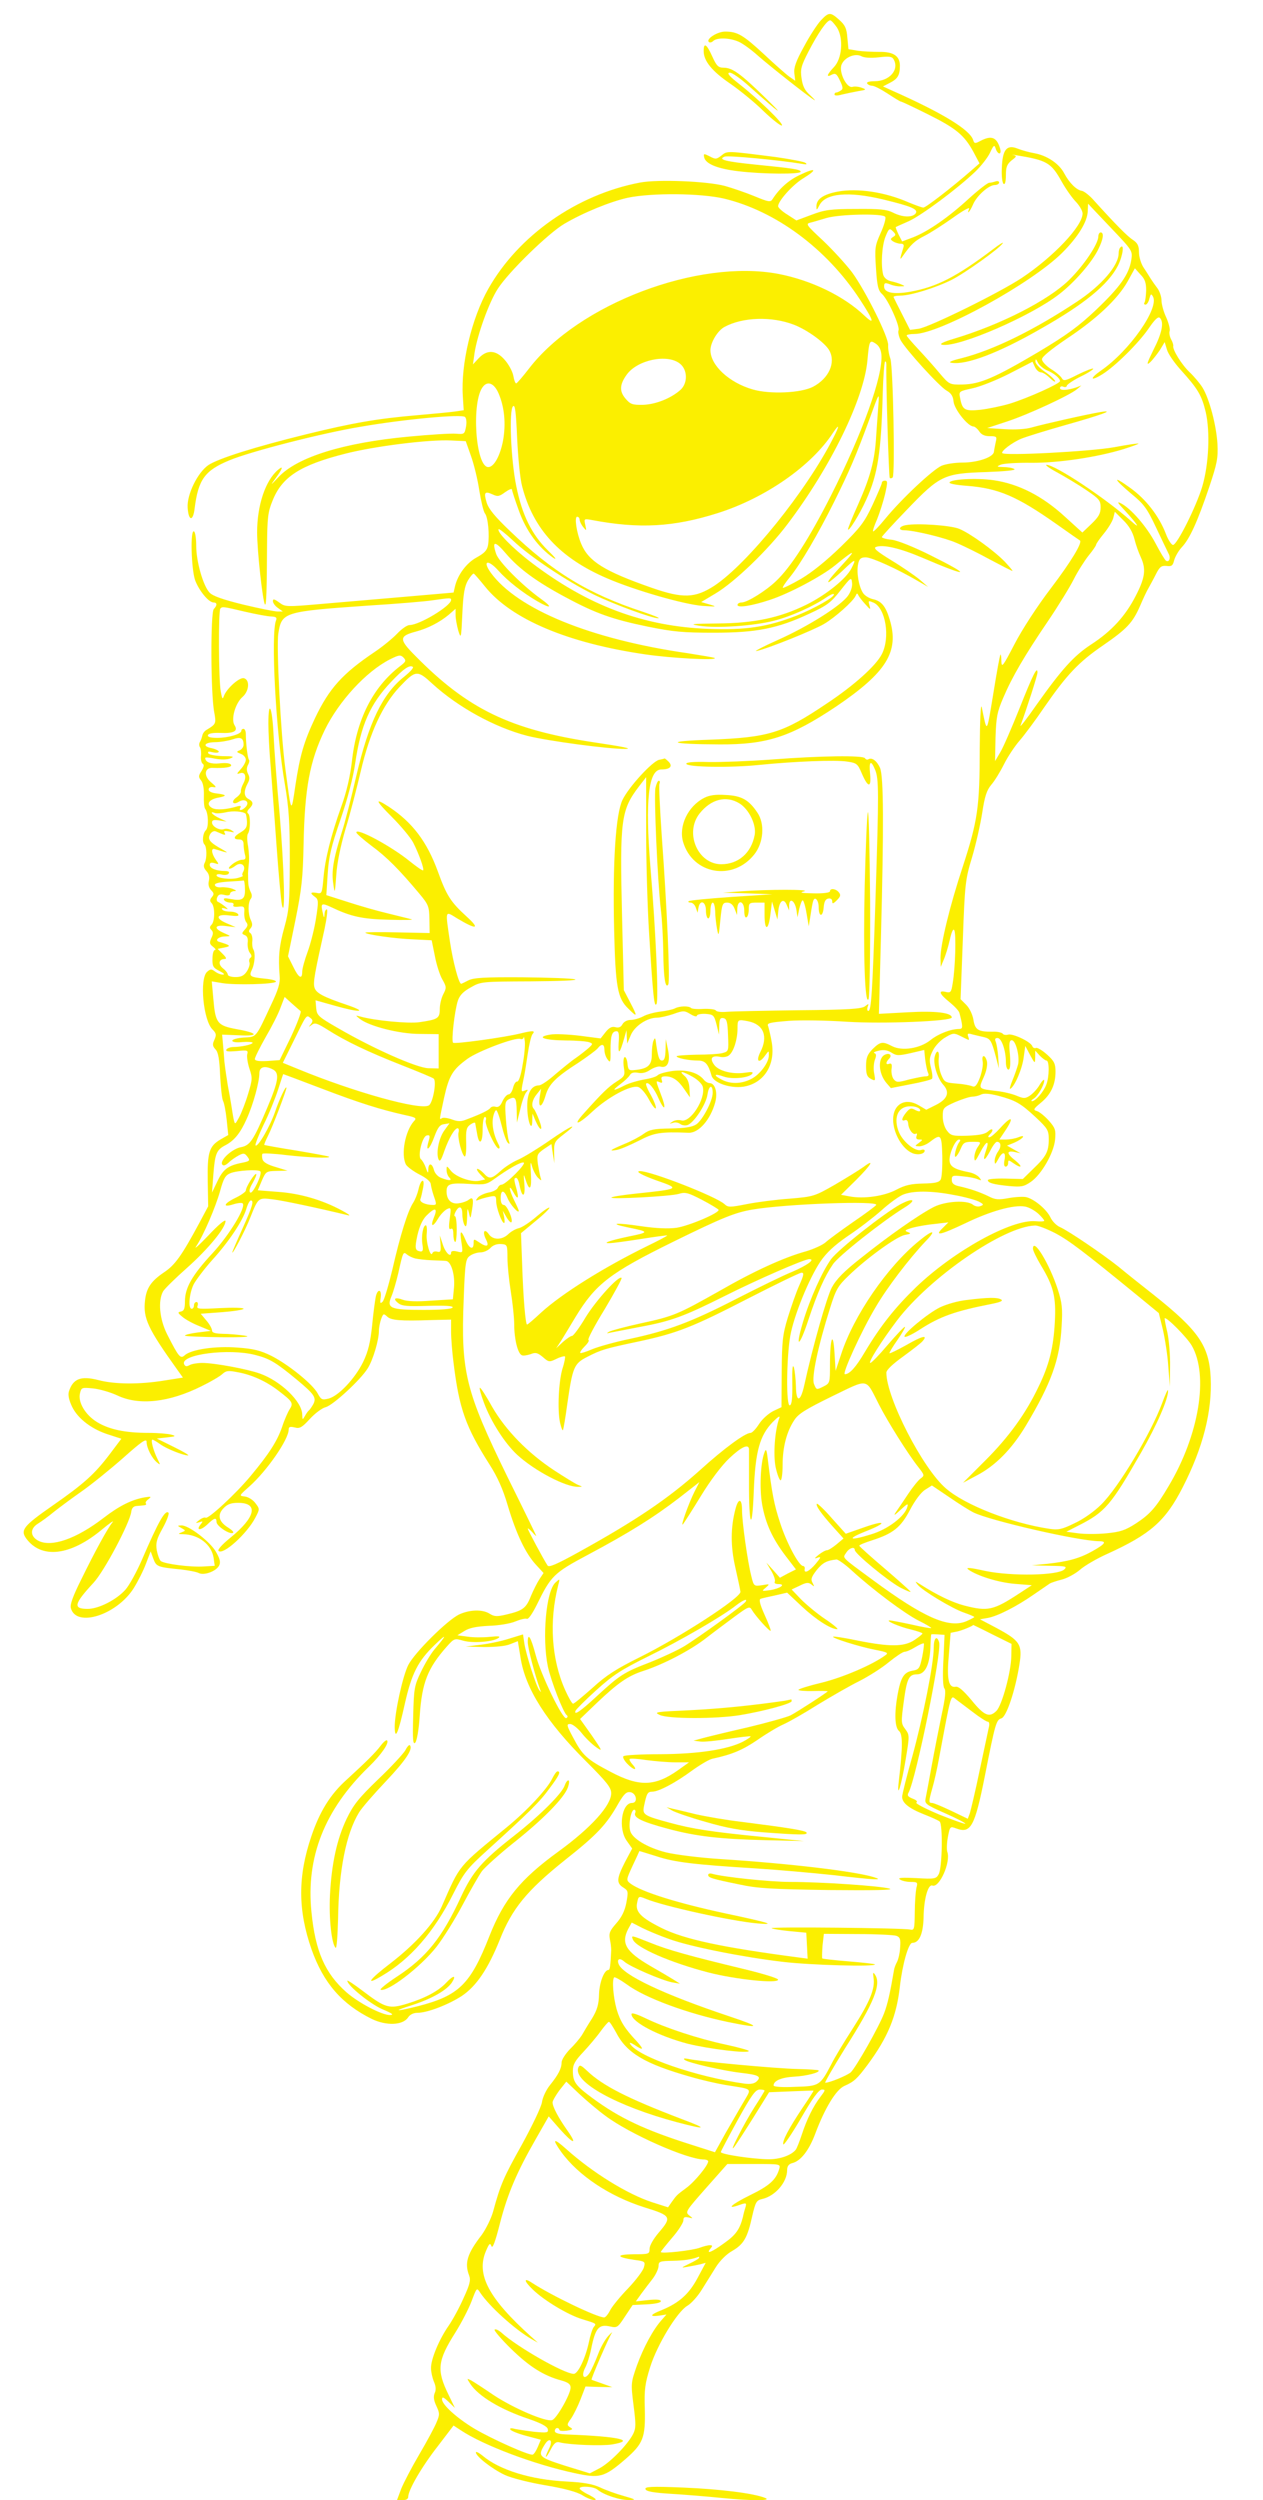 <?xml version="1.0" standalone="no"?>
<!DOCTYPE svg PUBLIC "-//W3C//DTD SVG 20010904//EN"
 "http://www.w3.org/TR/2001/REC-SVG-20010904/DTD/svg10.dtd">
<svg version="1.0" xmlns="http://www.w3.org/2000/svg"
 width="560pt" height="1108pt" viewBox="0 0 560 1108"
 preserveAspectRatio="xMidYMid meet">
<g transform="translate(0,1108) scale(0.1,-0.1)"
fill="#fbef00" stroke="none">
<path d="M3640 10990 c-16 -17 -50 -69 -75 -116 -36 -65 -46 -94 -43 -119 l4
-33 -26 18 c-14 10 -65 55 -113 100 -93 86 -118 100 -172 100 -34 0 -86 -33
-72 -46 4 -4 13 -2 19 4 16 16 71 15 111 -2 18 -7 58 -36 89 -64 55 -48 217
-176 248 -195 8 -5 0 4 -17 20 -25 22 -34 41 -39 76 -6 40 -2 55 31 119 42 81
81 138 96 138 5 0 18 -15 30 -32 30 -48 23 -138 -14 -176 -31 -33 -35 -47 -9
-33 16 8 22 4 36 -26 14 -29 15 -38 4 -44 -7 -5 -16 -9 -20 -9 -5 0 -8 -4 -8
-9 0 -5 13 -6 33 0 17 4 50 11 72 15 37 6 38 7 16 15 -13 5 -32 7 -41 4 -26
-8 -63 68 -48 100 14 32 60 50 87 36 12 -7 42 -9 77 -5 43 5 58 4 65 -7 29
-46 -16 -99 -83 -99 -24 0 -37 -4 -33 -10 3 -5 13 -10 22 -10 9 0 40 -16 69
-35 29 -19 55 -35 58 -35 4 0 57 -25 119 -56 125 -62 162 -92 203 -167 l27
-51 -39 -34 c-85 -74 -199 -162 -210 -162 -6 0 -36 11 -65 23 -105 46 -225 64
-314 48 -64 -12 -95 -33 -95 -65 0 -19 1 -19 13 4 27 54 129 63 283 26 128
-31 158 -44 143 -63 -16 -18 -59 -16 -100 5 -28 14 -59 17 -164 16 -113 0
-139 -4 -197 -26 l-67 -25 -40 26 c-23 14 -41 31 -41 37 0 23 64 95 112 124
65 40 56 49 -15 15 -50 -23 -92 -61 -122 -108 -9 -14 -18 -12 -81 14 -39 16
-98 36 -130 45 -79 21 -296 30 -376 15 -280 -53 -539 -234 -673 -471 -74 -131
-122 -333 -113 -475 l4 -63 -41 -6 c-22 -3 -96 -10 -165 -16 -177 -15 -286
-34 -494 -85 -227 -56 -386 -106 -432 -136 -48 -33 -96 -131 -92 -189 4 -60
24 -62 31 -3 16 128 45 168 154 213 93 39 412 121 583 149 190 33 448 57 462
43 6 -6 8 -25 4 -44 -6 -32 -8 -33 -44 -30 -21 2 -116 -4 -211 -13 -288 -27
-491 -90 -575 -178 -39 -41 -39 -41 -13 -5 30 41 35 57 11 37 -57 -47 -94
-158 -94 -278 0 -82 25 -309 35 -320 6 -5 8 62 9 259 1 125 4 152 24 200 42
107 123 159 325 210 130 33 371 63 467 58 l65 -3 23 -65 c13 -36 30 -105 37
-153 8 -49 19 -95 25 -102 14 -17 21 -96 14 -140 -4 -24 -16 -36 -50 -55 -45
-24 -85 -77 -97 -130 l-6 -26 -208 -18 c-114 -10 -282 -24 -373 -32 -162 -14
-165 -14 -192 6 -22 16 -28 17 -28 6 0 -8 10 -22 22 -30 l22 -16 -23 0 c-14 0
-83 14 -154 31 -89 22 -135 38 -148 53 -28 29 -59 138 -59 206 0 33 -4 62 -10
65 -17 10 -12 -166 5 -216 17 -46 60 -99 82 -99 16 0 17 -12 1 -29 -15 -14
-14 -379 2 -458 9 -50 8 -52 -35 -78 -9 -5 -17 -17 -18 -25 -2 -8 -6 -21 -10
-27 -5 -7 -5 -19 0 -25 4 -7 6 -25 4 -40 -1 -14 2 -29 8 -33 7 -4 5 -14 -5
-31 -14 -21 -15 -27 -3 -42 9 -10 14 -36 13 -67 -1 -27 1 -54 6 -60 14 -18 16
-81 3 -94 -14 -13 -18 -53 -6 -64 10 -11 11 -60 1 -80 -7 -13 -5 -24 7 -37 12
-13 15 -28 11 -44 -4 -16 0 -30 10 -41 13 -13 14 -18 3 -31 -9 -11 -9 -18 -1
-26 16 -16 15 -81 0 -96 -9 -9 -9 -15 -1 -23 9 -9 9 -18 0 -36 -9 -21 -8 -27
8 -39 10 -8 14 -14 8 -14 -6 0 -11 -17 -11 -38 -1 -34 3 -41 31 -55 18 -9 25
-16 16 -16 -8 -1 -24 5 -35 13 -17 13 -21 12 -36 -1 -34 -31 -17 -214 24 -255
17 -17 18 -24 9 -45 -10 -21 -9 -29 5 -44 12 -13 17 -44 20 -115 3 -53 8 -104
13 -113 5 -9 12 -46 16 -83 l7 -68 -35 -20 c-50 -30 -58 -57 -56 -185 l2 -111
-40 -75 c-77 -143 -107 -185 -155 -217 -58 -39 -79 -70 -85 -125 -9 -79 12
-124 143 -307 l25 -35 -83 -13 c-110 -18 -220 -17 -292 2 -78 20 -113 6 -131
-52 -4 -15 1 -38 15 -67 26 -53 89 -101 166 -124 l52 -17 -52 -69 c-66 -87
-113 -130 -254 -228 -129 -90 -143 -108 -115 -146 67 -90 194 -76 333 39 36
30 58 45 49 34 -21 -25 -78 -129 -140 -256 -35 -70 -49 -108 -45 -124 23 -89
204 -31 279 88 18 29 43 78 54 108 l21 55 12 -33 c13 -35 19 -37 120 -47 35
-4 72 -11 81 -16 23 -12 76 7 90 32 8 15 5 29 -13 61 -25 45 -120 118 -153
118 -20 -1 -20 -1 0 -12 19 -11 19 -11 0 -19 -17 -6 -16 -8 8 -8 68 -2 124
-45 134 -104 l5 -36 -48 -3 c-59 -4 -174 11 -191 24 -6 5 -14 27 -18 48 -5 32
-1 49 27 99 18 33 29 63 25 67 -14 15 -44 -37 -118 -209 -23 -53 -56 -113 -73
-132 -40 -45 -119 -85 -167 -85 -66 0 -62 21 25 115 48 51 161 265 168 315 2
17 10 25 23 26 11 1 26 2 34 3 8 1 11 4 8 8 -4 3 1 12 11 19 15 12 13 13 -18
8 -56 -10 -111 -37 -181 -91 -121 -93 -231 -131 -289 -101 -36 19 -38 53 -3
75 15 9 48 33 72 53 24 19 79 60 122 90 43 30 126 97 184 148 84 75 105 89
105 72 0 -26 23 -72 46 -91 16 -13 16 -12 2 16 -18 36 -31 85 -22 85 3 0 19
-9 34 -20 29 -21 103 -50 124 -50 6 1 -23 18 -64 38 l-75 37 45 5 c39 4 42 6
20 12 -14 4 -59 8 -101 8 -104 0 -175 15 -229 48 -52 32 -86 89 -75 129 6 24
8 25 58 20 29 -3 77 -17 107 -31 97 -46 230 -31 374 41 39 19 80 43 91 53 17
16 27 17 68 9 63 -11 128 -41 180 -81 63 -48 69 -56 52 -82 -8 -12 -24 -48
-34 -79 -22 -64 -59 -121 -139 -217 -67 -81 -189 -193 -200 -186 -5 3 -18 -2
-28 -10 -19 -15 -19 -15 0 -10 16 6 17 4 6 -9 -23 -28 -1 -29 28 -2 32 31 42
34 42 12 0 -18 59 -57 73 -48 5 3 -5 13 -21 23 -42 26 -50 56 -21 86 17 18 33
24 65 24 92 0 77 -64 -35 -155 -38 -31 -57 -53 -52 -58 20 -20 126 76 163 147
20 38 20 39 0 65 -10 14 -31 27 -46 29 -27 3 -27 3 19 44 78 69 175 209 175
253 0 12 6 14 27 9 22 -6 32 0 67 38 23 25 54 48 70 52 32 8 156 122 187 173
23 37 49 124 49 165 0 15 5 39 10 53 9 24 11 25 26 11 17 -17 57 -21 197 -16
l87 2 0 -54 c0 -29 5 -92 11 -138 25 -204 54 -284 160 -451 34 -53 59 -108 80
-180 38 -127 79 -213 125 -263 l34 -37 -18 -27 c-10 -15 -27 -49 -38 -75 -21
-54 -36 -65 -109 -82 -41 -10 -54 -9 -73 3 -32 21 -90 19 -137 -3 -53 -26
-197 -169 -225 -224 -25 -50 -60 -211 -60 -274 1 -63 16 -28 45 103 30 133 58
189 133 261 55 53 55 46 -2 -21 -16 -19 -43 -64 -60 -100 -29 -60 -31 -74 -34
-195 -3 -105 -1 -128 9 -118 7 8 16 56 20 120 10 146 35 210 120 306 33 37 35
37 73 26 42 -12 132 -5 156 12 11 8 0 9 -39 5 -29 -3 -73 -3 -98 1 l-45 6 31
19 c22 14 52 20 108 23 43 1 96 10 117 19 22 9 45 15 52 12 7 -3 25 24 44 62
63 129 75 141 227 222 182 97 291 165 403 251 l91 71 -22 -43 c-25 -50 -64
-158 -51 -144 5 6 41 62 80 126 42 69 93 136 126 167 53 50 85 65 87 40 0 -7
0 -71 0 -143 -1 -201 14 -232 21 -45 7 178 26 248 85 309 24 24 33 29 28 16
-20 -56 -27 -162 -16 -217 7 -32 17 -58 22 -58 5 0 9 31 9 68 0 79 18 148 52
199 18 28 51 48 167 105 166 80 147 83 208 -36 38 -75 129 -220 175 -278 27
-35 28 -37 10 -50 -10 -7 -35 -38 -55 -68 -20 -30 -44 -66 -54 -80 -13 -19 -8
-17 20 9 30 28 35 30 30 13 -11 -42 -87 -100 -162 -122 -96 -30 -110 -21 -22
14 97 38 90 52 -9 17 l-80 -28 -62 69 c-33 38 -63 66 -66 64 -7 -7 18 -43 72
-103 l46 -51 -31 -26 c-17 -14 -36 -26 -42 -26 -7 0 -23 -9 -37 -20 -20 -16
-21 -19 -5 -13 17 6 15 1 -9 -28 -29 -34 -53 -45 -48 -21 1 6 -2 12 -7 12 -19
0 -74 104 -102 191 -27 82 -36 129 -55 284 -5 43 -8 47 -15 27 -17 -45 -22
-158 -10 -228 15 -85 45 -151 104 -229 l46 -60 -36 -18 -35 -19 -30 34 -30 33
22 -37 c12 -21 19 -42 15 -48 -3 -6 4 -10 16 -10 36 0 8 -20 -37 -27 -38 -5
-38 -5 -19 11 19 17 19 17 -16 11 -36 -5 -37 -5 -48 41 -16 62 -41 239 -41
292 0 52 -16 55 -29 5 -22 -83 -22 -165 -1 -258 11 -49 22 -99 23 -109 3 -26
-265 -200 -446 -290 -103 -51 -149 -80 -210 -136 -43 -38 -81 -70 -86 -70 -5
0 -20 27 -35 60 -61 136 -72 305 -31 465 8 30 8 30 -12 12 -42 -37 -60 -245
-34 -372 14 -65 69 -206 84 -216 5 -4 5 -9 -2 -13 -15 -10 -113 192 -136 280
-21 79 -35 102 -35 57 0 -26 31 -144 54 -208 6 -16 6 -17 -3 -5 -15 21 -58
156 -66 206 l-6 41 -62 -19 c-34 -11 -91 -23 -127 -27 l-65 -8 83 -2 c50 0 95
4 115 13 l33 13 12 -73 c21 -137 115 -285 291 -460 92 -92 111 -116 111 -141
0 -54 -89 -153 -235 -259 -168 -122 -241 -212 -305 -374 -84 -214 -135 -264
-318 -311 -101 -25 -114 -23 -25 5 87 28 154 66 177 101 21 33 6 32 -25 -1
-34 -37 -94 -69 -172 -93 -82 -25 -97 -21 -200 57 -37 28 -67 48 -67 44 0 -21
102 -103 155 -126 45 -19 53 -25 34 -26 -36 0 -138 53 -193 101 -95 84 -138
182 -155 355 -25 243 58 454 254 644 56 54 92 107 81 117 -3 4 -16 -7 -28 -23
-24 -32 -64 -71 -150 -150 -74 -66 -121 -143 -158 -253 -60 -177 -59 -327 1
-499 53 -150 134 -243 267 -309 64 -31 137 -29 161 6 8 13 24 21 42 21 44 0
137 36 197 75 65 44 116 120 168 249 54 137 119 217 289 353 143 113 184 157
237 251 24 41 35 52 52 50 28 -4 36 -48 8 -48 -46 0 -62 -114 -23 -168 l24
-34 -32 -60 c-37 -73 -39 -93 -7 -113 22 -14 22 -18 13 -68 -7 -36 -21 -64
-45 -91 -28 -32 -33 -43 -28 -70 4 -17 6 -39 6 -48 -3 -70 -6 -88 -12 -88 -19
0 -40 -54 -42 -107 -1 -45 -8 -70 -31 -108 -17 -26 -37 -60 -45 -74 -9 -14
-32 -42 -53 -62 -20 -21 -37 -47 -37 -59 0 -26 -14 -54 -52 -101 -16 -20 -32
-53 -35 -75 -3 -21 -44 -106 -89 -188 -81 -145 -95 -176 -128 -298 -9 -31 -32
-77 -50 -102 -65 -84 -77 -125 -56 -180 8 -21 3 -40 -25 -101 -18 -41 -48 -96
-66 -122 -42 -60 -79 -149 -78 -188 0 -16 6 -43 13 -60 9 -20 10 -37 3 -51 -6
-16 -4 -31 8 -57 15 -32 15 -38 0 -73 -9 -22 -43 -85 -76 -141 -33 -56 -69
-125 -80 -152 l-19 -51 25 0 c16 0 25 6 25 15 0 30 59 132 130 223 l71 93 32
-21 c99 -66 323 -151 505 -190 111 -24 131 -19 225 62 79 69 89 95 86 222 -3
86 1 114 24 187 31 98 119 244 165 271 17 10 45 41 63 70 18 29 46 74 63 101
17 27 47 58 73 72 51 30 67 58 88 153 15 65 19 71 45 77 57 13 110 74 110 128
0 17 7 27 23 31 37 9 74 56 102 131 42 112 92 195 129 211 43 19 56 31 103 94
90 122 128 214 143 347 11 97 38 193 55 193 31 0 48 40 50 112 1 83 20 149 39
142 31 -12 83 105 66 150 -3 10 -2 40 3 66 9 47 10 47 37 37 64 -24 82 8 126
229 47 238 51 252 74 259 23 7 62 125 80 239 14 88 3 105 -101 161 l-74 39 35
6 c44 8 128 51 204 104 32 22 64 44 70 48 6 4 30 12 54 18 24 6 60 26 80 43
20 18 75 50 122 71 191 87 257 145 333 293 91 177 132 338 125 488 -7 141 -53
208 -253 367 -55 43 -125 99 -155 124 -70 56 -222 159 -260 176 -15 6 -35 26
-43 44 -17 34 -67 77 -104 88 -12 4 -48 2 -78 -3 -49 -9 -62 -8 -93 8 -37 18
-83 34 -134 45 -20 5 -28 13 -28 27 0 20 4 21 48 16 26 -2 56 -8 67 -13 18 -7
18 -6 7 8 -7 9 -28 20 -45 23 -67 13 -87 26 -87 55 0 32 27 90 42 90 7 0 7 -4
1 -12 -14 -18 -26 -71 -15 -64 5 3 15 19 22 36 11 26 17 30 52 30 38 0 39 0
24 -22 -9 -12 -16 -34 -16 -48 1 -21 5 -17 26 23 28 54 43 57 25 6 -16 -47 -6
-47 19 0 11 23 25 41 30 41 18 0 21 -20 6 -42 -9 -12 -16 -32 -16 -43 1 -17 3
-16 16 8 19 36 35 35 28 -3 -4 -19 -2 -30 5 -30 6 0 11 7 11 16 0 14 2 14 22
0 37 -26 45 -18 11 10 -40 31 -42 46 -5 39 l27 -6 -30 17 -30 17 32 13 c39 17
56 39 18 24 -15 -6 -39 -10 -55 -10 l-29 0 24 36 c44 65 32 73 -21 14 -20 -22
-41 -40 -47 -40 -7 0 -7 4 1 12 20 20 14 33 -7 14 -13 -12 -39 -17 -91 -19
-66 -2 -74 0 -91 22 -11 14 -19 40 -19 63 0 38 2 40 55 64 31 13 65 24 76 24
11 0 28 4 38 9 12 7 37 5 77 -5 78 -21 99 -33 167 -96 52 -49 57 -57 57 -97 0
-54 -11 -76 -69 -131 l-46 -45 -77 2 c-43 1 -78 -2 -78 -7 0 -12 24 -19 93
-26 55 -5 66 -3 97 18 47 32 102 127 108 187 4 43 1 52 -27 84 -18 20 -41 39
-53 43 -18 5 -17 9 17 37 44 36 65 80 65 138 0 35 -6 47 -37 75 -21 19 -43 32
-49 30 -7 -3 -15 1 -17 8 -8 20 -87 57 -107 51 -10 -3 -21 -1 -24 4 -4 5 -24
10 -45 9 -64 -1 -78 8 -85 53 -4 23 -17 51 -32 66 l-25 25 10 262 c9 250 11
268 41 367 17 57 37 146 45 197 11 73 20 100 40 124 15 17 40 58 57 92 17 34
48 80 68 103 21 24 71 91 111 150 99 143 152 199 257 271 109 75 134 102 167
177 14 33 31 69 38 80 6 11 21 38 32 60 17 34 25 39 47 37 23 -3 28 1 34 25 4
15 19 42 34 58 35 37 70 114 122 268 35 105 39 127 36 190 -5 83 -36 200 -66
249 -11 18 -37 49 -57 68 -36 34 -77 101 -73 117 1 5 -3 18 -10 30 -6 12 -9
28 -6 36 3 8 -4 35 -15 60 -12 25 -21 59 -21 75 0 16 -8 40 -17 53 -10 13 -24
33 -31 44 -7 11 -21 34 -32 50 -11 17 -20 47 -20 67 0 29 -6 41 -27 55 -25 16
-77 69 -173 175 -19 22 -43 40 -52 42 -25 3 -57 36 -79 77 -22 43 -76 80 -133
90 -23 4 -55 13 -73 20 -49 20 -68 -3 -71 -85 -2 -36 2 -67 8 -71 6 -4 10 10
10 39 0 36 5 48 25 65 23 17 24 20 8 24 -10 2 -7 2 7 0 143 -23 160 -33 208
-119 18 -32 47 -73 63 -89 16 -17 29 -40 29 -51 0 -56 -129 -192 -270 -286
-100 -66 -409 -218 -457 -225 l-38 -5 -35 69 c-19 37 -36 71 -38 76 -2 4 12 7
31 7 45 0 157 35 227 70 59 30 212 139 226 162 5 7 -14 -4 -41 -25 -164 -124
-252 -169 -370 -190 -74 -13 -115 -4 -115 23 0 17 4 18 26 10 14 -6 35 -10 47
-9 21 0 21 1 2 9 -11 5 -32 11 -46 14 -16 4 -29 15 -33 28 -11 43 -6 128 10
169 15 37 18 39 33 24 14 -14 14 -17 1 -25 -13 -9 -13 -11 0 -20 8 -5 23 -10
33 -10 14 0 17 -5 11 -22 -15 -48 -15 -53 -2 -34 37 53 54 69 96 90 26 13 82
49 126 80 43 31 76 50 73 41 -12 -30 3 -14 17 18 16 39 70 87 97 87 10 0 19 5
19 11 0 6 -7 8 -16 5 -9 -3 -21 -6 -28 -6 -7 0 -47 -31 -89 -69 -91 -84 -184
-148 -249 -173 l-48 -18 -16 31 c-8 17 -14 32 -12 33 2 1 28 13 58 26 58 27
213 142 294 219 26 25 56 63 66 85 16 34 19 36 25 17 3 -11 11 -21 16 -21 6 0
7 10 3 23 -15 49 -38 58 -86 33 -24 -13 -28 -13 -33 3 -14 46 -137 121 -365
222 l-35 16 31 16 c35 18 44 34 44 76 0 43 -29 62 -91 61 -30 0 -73 2 -95 5
l-42 7 -5 51 c-3 41 -10 56 -36 79 -39 35 -46 35 -81 -2z m-430 -790 c229 -55
454 -221 602 -446 62 -95 69 -118 21 -73 -91 87 -236 157 -381 185 -357 68
-887 -133 -1107 -420 -27 -35 -53 -65 -56 -65 -4 -1 -10 15 -13 34 -4 20 -21
51 -38 70 -38 44 -78 47 -115 8 l-26 -28 7 50 c12 80 64 225 103 285 48 75
225 247 295 288 85 50 205 99 283 116 108 22 321 20 425 -4z m1714 -128 c98
-103 98 -103 92 -144 -10 -64 -50 -120 -155 -220 -78 -74 -130 -112 -257 -188
-193 -114 -259 -143 -337 -144 -57 -1 -58 0 -100 49 -23 28 -65 75 -94 106
-29 31 -53 59 -53 62 0 4 16 7 35 7 111 0 520 225 655 360 70 70 112 138 113
185 1 19 1 33 2 32 0 -1 45 -48 99 -105z m-999 47 c4 -6 -5 -38 -20 -71 -26
-58 -27 -67 -21 -157 5 -78 10 -99 27 -114 27 -25 80 -143 73 -161 -3 -8 1
-27 9 -43 22 -41 171 -205 204 -224 20 -11 29 -25 31 -49 4 -35 64 -110 88
-110 6 0 18 -10 26 -22 10 -15 25 -21 47 -21 30 0 32 -2 26 -26 -3 -14 -7 -34
-8 -43 -2 -24 -72 -48 -140 -48 -32 0 -73 -6 -92 -14 -39 -17 -176 -145 -250
-235 -27 -33 -51 -58 -54 -56 -2 3 6 27 18 54 11 27 27 77 35 110 12 53 12 61
0 61 -8 0 -14 -4 -14 -10 0 -5 -19 -49 -41 -97 -36 -77 -54 -101 -141 -186
-64 -62 -127 -113 -176 -142 -42 -24 -78 -42 -81 -40 -2 3 12 24 31 47 48 59
125 191 196 333 69 139 97 204 158 370 42 116 43 118 39 65 -2 -30 -7 -93 -10
-140 -6 -109 -25 -181 -80 -305 -25 -55 -45 -105 -45 -110 0 -17 52 66 81 131
51 112 66 209 73 472 2 73 7 136 10 139 3 4 6 -2 6 -13 -2 -85 11 -498 15
-502 3 -3 8 -2 13 2 11 12 2 486 -10 526 -7 19 -11 46 -10 60 3 34 -100 241
-160 323 -28 37 -86 100 -129 141 -72 67 -78 74 -57 79 13 3 46 13 73 21 59
17 250 21 260 5z m1157 -326 c-1 -24 -4 -48 -7 -53 -4 -6 -2 -10 4 -10 6 0 14
12 17 26 6 22 8 24 16 10 29 -51 -104 -241 -230 -328 -52 -36 -48 -50 5 -17
57 35 160 137 205 202 28 41 43 56 51 48 19 -19 9 -68 -29 -142 -29 -59 -32
-70 -15 -55 12 11 31 36 44 55 l21 35 10 -33 c5 -19 33 -59 61 -90 76 -84 93
-112 111 -187 20 -87 14 -230 -15 -329 -26 -88 -112 -260 -130 -260 -7 0 -22
23 -32 50 -30 78 -88 153 -158 203 -80 58 -76 42 6 -27 55 -45 69 -64 109
-149 25 -53 50 -105 55 -115 11 -19 3 -41 -11 -32 -5 3 -26 38 -47 78 -38 72
-108 154 -154 177 -18 9 -14 2 17 -31 59 -64 74 -89 29 -48 -113 101 -336 249
-375 249 -8 0 14 -16 50 -35 36 -20 93 -54 128 -78 56 -38 62 -45 62 -76 0
-27 -9 -42 -41 -73 l-40 -38 -77 70 c-100 92 -206 146 -317 162 -79 11 -195 4
-195 -11 0 -5 35 -11 78 -14 139 -11 221 -46 397 -170 55 -39 101 -71 103 -72
13 -8 -39 -94 -127 -210 -62 -81 -130 -186 -163 -250 -51 -98 -57 -106 -58
-76 0 19 -2 32 -4 30 -3 -2 -17 -81 -32 -174 -30 -181 -27 -177 -51 -59 -5 20
-8 -59 -9 -183 0 -260 -9 -320 -75 -523 -58 -175 -99 -345 -99 -405 l1 -40 13
31 c8 18 20 57 27 88 8 36 15 52 20 44 9 -14 5 -167 -7 -236 -6 -39 -9 -43
-30 -38 -36 9 -29 -9 16 -45 22 -18 42 -39 44 -48 16 -62 16 -71 -1 -71 -37 0
-92 -21 -127 -49 -47 -38 -127 -50 -171 -27 -42 22 -52 20 -86 -13 -23 -24
-29 -38 -29 -75 0 -36 4 -48 21 -57 21 -11 21 -9 15 24 -4 19 -2 46 3 60 7 18
7 27 -2 30 -7 2 2 7 20 11 22 5 39 2 56 -9 22 -14 31 -14 85 -2 l60 14 4 -41
c3 -23 8 -49 12 -58 6 -14 4 -18 -11 -18 -10 0 -43 -7 -73 -14 -50 -14 -56
-13 -68 2 -7 9 -11 30 -9 45 3 20 0 26 -10 23 -16 -7 -17 6 -1 22 14 14 4 27
-16 19 -35 -13 -32 -83 4 -126 l20 -23 87 17 c49 9 91 20 95 24 4 3 2 25 -4
48 -9 36 -7 48 9 79 10 20 35 46 55 57 32 19 38 20 64 7 16 -8 32 -16 37 -18
4 -2 4 4 0 14 -5 14 -2 16 18 10 13 -3 36 -9 51 -12 29 -7 34 -14 54 -89 l13
-50 -3 50 c-2 28 -7 58 -11 68 -5 12 -3 17 8 17 18 0 37 -56 37 -107 0 -18 5
-33 11 -33 8 0 10 20 7 65 -5 50 -3 65 8 65 18 0 36 -72 28 -107 -4 -15 -15
-47 -25 -71 -10 -24 -14 -40 -9 -37 20 12 53 90 59 140 l7 50 21 -40 c22 -40
22 -40 23 -11 l0 30 20 -22 c12 -12 25 -22 30 -22 13 0 13 -72 -1 -107 -12
-32 -48 -73 -63 -73 -6 0 -3 5 7 11 18 11 47 60 47 81 0 7 -9 -1 -20 -19 -10
-18 -30 -39 -43 -48 -21 -14 -28 -14 -59 -1 -19 8 -59 18 -89 21 -82 10 -81 8
-58 60 13 28 18 56 15 71 -8 32 -25 31 -19 0 3 -14 -3 -46 -12 -71 -14 -36
-22 -44 -34 -39 -9 4 -40 10 -69 12 -51 4 -55 6 -69 40 -8 19 -13 51 -11 69 5
38 -9 45 -18 9 -7 -31 12 -94 38 -123 30 -33 20 -63 -31 -89 l-44 -22 -34 20
c-59 35 -113 5 -113 -63 0 -61 41 -132 87 -150 24 -9 53 -3 53 12 0 4 -7 6
-15 3 -26 -10 -84 37 -101 83 -20 53 -7 98 33 108 28 7 63 -2 63 -16 0 -6 -9
-5 -22 2 -18 10 -24 8 -40 -11 -21 -26 -23 -41 -5 -34 8 3 13 -4 14 -17 2 -25
22 -51 34 -43 5 3 6 -2 3 -10 -4 -11 0 -16 12 -16 17 0 16 -1 -2 -15 -19 -14
-19 -14 2 -15 12 0 32 8 45 18 51 39 54 37 57 -60 1 -49 -2 -96 -7 -105 -7
-13 -25 -17 -78 -18 -53 -1 -80 -7 -118 -27 -54 -29 -145 -42 -208 -30 l-38 7
66 65 c69 69 86 98 33 58 -18 -13 -75 -48 -126 -78 -91 -52 -95 -53 -200 -62
-59 -4 -144 -15 -190 -24 -76 -15 -84 -15 -100 0 -38 34 -325 146 -374 146
-24 0 8 -18 72 -41 107 -37 106 -38 -94 -59 -55 -6 -102 -13 -105 -17 -9 -9
260 5 298 16 29 9 41 6 103 -26 38 -20 71 -40 74 -44 7 -13 -129 -71 -186 -80
-37 -5 -88 -3 -158 7 -113 17 -148 13 -55 -6 93 -19 93 -21 -1 -40 -85 -18
-120 -31 -80 -29 10 0 71 8 134 18 63 10 116 17 118 16 2 -2 -39 -23 -90 -48
-190 -93 -377 -210 -469 -294 -31 -29 -59 -53 -62 -53 -7 0 -17 116 -22 270
l-5 135 65 54 c36 29 63 56 61 59 -3 3 -29 -15 -58 -40 -29 -25 -64 -48 -78
-51 -14 -3 -35 -15 -47 -27 -28 -26 -68 -26 -86 1 -20 28 -29 9 -12 -24 16
-32 3 -36 -33 -11 -21 14 -22 14 -22 -5 0 -33 -20 -25 -36 14 -20 48 -27 44
-18 -11 7 -47 7 -47 -20 -40 -16 4 -26 2 -26 -5 0 -25 -26 0 -37 37 l-13 39 3
-38 c3 -32 0 -38 -14 -34 -10 3 -20 0 -22 -7 -8 -21 -29 49 -25 87 2 20 0 37
-4 37 -12 0 -21 -48 -15 -85 4 -25 2 -32 -9 -31 -24 4 -26 13 -13 73 9 38 22
68 40 86 38 38 51 35 33 -8 -17 -42 -6 -46 18 -6 9 16 26 34 37 41 21 11 22
10 15 -41 -5 -38 -4 -50 5 -45 7 5 11 -3 11 -23 0 -16 3 -32 8 -35 4 -2 7 22
7 55 0 32 -3 59 -8 59 -4 0 -3 9 3 20 16 30 30 24 30 -12 0 -18 5 -40 10 -48
7 -11 10 -1 11 35 1 42 2 45 8 20 7 -29 7 -29 14 14 8 48 4 59 -15 44 -7 -6
-26 -13 -41 -15 -35 -7 -57 14 -57 52 0 34 15 39 106 33 62 -4 72 -2 104 21
65 47 120 78 132 74 13 -5 -80 -98 -98 -98 -7 0 -14 -7 -17 -14 -3 -8 -22 -18
-41 -21 -19 -4 -41 -14 -48 -23 -11 -14 -10 -15 7 -8 11 4 32 10 48 13 24 5
27 3 27 -21 0 -28 25 -96 35 -96 3 0 3 12 0 28 l-6 27 16 -28 c9 -16 19 -26
22 -24 10 10 -19 77 -33 77 -9 0 -14 11 -14 30 0 38 14 39 30 1 11 -28 50 -72
50 -57 0 4 -9 24 -20 46 -23 46 -27 79 -4 37 20 -37 26 -30 14 14 -12 42 -12
49 -1 49 5 0 12 -16 15 -35 11 -56 26 -51 21 7 -4 47 -4 49 5 21 18 -56 28
-45 24 25 -3 52 -2 60 5 33 5 -18 17 -41 26 -50 16 -15 17 -15 12 0 -3 9 -8
36 -12 60 -5 41 -4 45 27 67 l33 22 6 -42 7 -43 -1 47 c-1 45 2 50 41 80 76
58 35 41 -61 -26 -52 -36 -114 -74 -139 -85 -24 -10 -60 -33 -78 -50 -40 -36
-51 -38 -75 -11 -10 11 -23 20 -28 20 -6 0 0 -11 12 -24 l22 -23 -27 -6 c-36
-7 -105 18 -126 46 -17 21 -18 22 -18 2 0 -12 5 -26 12 -33 15 -15 0 -16 -36
-2 -14 5 -28 20 -32 35 -8 31 -24 33 -25 3 0 -20 -2 -19 -11 7 -6 17 -16 33
-21 37 -17 11 5 102 25 106 14 3 16 -1 8 -27 -15 -52 6 -34 26 22 15 40 24 53
43 55 l24 4 -23 -32 c-24 -33 -37 -98 -26 -127 6 -14 12 -5 26 36 21 59 46
101 59 101 5 0 7 -8 4 -19 -5 -22 14 -98 27 -106 5 -3 8 22 7 60 -2 56 1 69
18 81 11 8 21 11 22 7 1 -4 4 -25 8 -45 9 -57 25 -46 25 17 0 30 4 55 10 55 5
0 7 -7 4 -15 -7 -17 43 -125 57 -125 6 0 5 9 -2 21 -20 39 -29 83 -23 116 3
18 10 33 14 33 4 0 15 -30 24 -67 9 -37 21 -72 28 -78 8 -7 9 -5 4 10 -4 10
-10 54 -13 96 -5 70 -4 78 14 88 28 14 33 6 34 -53 l1 -51 15 60 c7 32 19 66
26 74 10 12 9 14 -6 8 -18 -7 -18 -8 -3 64 3 14 10 59 16 99 6 41 15 79 21 87
14 16 3 17 -54 3 -68 -17 -291 -48 -298 -41 -9 8 7 143 21 186 8 24 24 41 57
59 45 26 49 26 267 27 126 1 210 4 196 9 -14 4 -119 8 -235 9 -168 1 -216 -2
-239 -14 -15 -8 -30 -15 -31 -15 -11 0 -37 100 -50 187 -21 143 -23 137 32
103 87 -52 104 -48 41 9 -70 64 -88 92 -127 200 -48 131 -112 216 -216 285
-66 43 -62 30 14 -46 40 -40 82 -91 93 -112 25 -49 50 -118 44 -123 -2 -3 -29
16 -59 40 -82 67 -237 150 -237 128 0 -5 31 -32 68 -60 67 -49 124 -107 211
-211 41 -49 44 -57 45 -114 l1 -61 -142 3 c-79 2 -143 1 -143 -1 0 -8 130 -27
214 -30 l80 -4 14 -69 c7 -38 22 -85 33 -104 19 -33 19 -38 5 -65 -9 -17 -16
-46 -16 -66 0 -42 -8 -47 -90 -59 -50 -7 -198 7 -262 25 -23 6 -23 6 -3 -10
42 -33 176 -67 265 -67 l85 -1 0 -76 0 -76 -46 1 c-52 2 -242 86 -399 177 -89
51 -95 57 -98 89 l-3 35 82 -23 c111 -32 155 -31 59 2 -110 37 -140 54 -146
79 -6 23 2 65 45 258 10 48 15 87 10 87 -5 0 -10 -10 -10 -22 -1 -18 -3 -17
-8 7 -10 42 -6 45 37 25 88 -42 137 -53 257 -56 66 -2 111 -1 100 2 -11 3 -58
14 -105 26 -47 11 -127 34 -179 51 l-94 30 6 95 c5 77 16 122 57 241 31 90 56
185 65 249 25 169 66 262 159 360 55 58 81 76 96 67 6 -4 -12 -23 -38 -44 -96
-76 -157 -203 -212 -439 -22 -96 -51 -210 -66 -255 -36 -114 -45 -170 -36
-225 6 -45 7 -43 13 39 3 53 19 130 41 205 20 65 50 181 68 258 40 170 97 292
171 371 72 76 79 77 147 14 113 -103 276 -193 420 -230 92 -23 361 -59 435
-58 35 1 -11 10 -138 29 -372 56 -561 147 -794 384 -73 73 -72 87 3 107 53 14
105 41 145 74 l31 27 0 -29 c0 -15 6 -46 12 -68 12 -38 13 -35 18 75 4 89 10
122 25 148 11 18 22 31 26 30 3 -2 26 -28 50 -58 116 -144 366 -250 710 -300
116 -17 321 -28 308 -16 -2 2 -56 11 -119 21 -432 62 -756 195 -874 357 -38
53 -13 61 33 10 43 -48 109 -99 174 -137 61 -35 70 -28 14 12 -83 60 -185 163
-197 198 -20 59 -6 60 44 1 57 -67 138 -126 266 -194 130 -70 206 -97 362
-129 113 -23 157 -27 293 -27 188 0 282 18 425 85 78 36 95 49 137 103 46 58
48 60 51 33 2 -16 -5 -39 -18 -57 -32 -45 -178 -137 -313 -197 -67 -30 -108
-52 -92 -48 48 10 252 92 299 120 48 28 130 101 140 125 5 12 7 12 12 2 3 -7
17 -25 31 -40 23 -26 24 -26 18 -4 -6 21 -5 21 19 11 53 -25 74 -154 36 -228
-26 -51 -122 -138 -246 -220 -193 -130 -255 -149 -514 -159 -211 -7 -186 -20
41 -21 210 -1 314 33 515 167 225 152 282 244 239 386 -18 60 -37 83 -76 91
-16 4 -36 16 -43 28 -19 30 -29 92 -21 128 5 23 12 29 34 29 26 0 141 -52 231
-105 l45 -26 -38 33 c-22 18 -77 56 -125 85 -65 40 -81 54 -68 59 31 12 105
-5 204 -47 210 -90 227 -84 36 11 -74 37 -145 65 -170 68 -24 2 -44 8 -44 12
0 3 51 59 113 123 145 151 163 159 350 165 83 3 133 8 125 13 -7 5 -29 9 -48
9 -32 1 -33 2 -12 11 13 5 74 9 135 8 121 -1 293 25 410 61 38 12 67 23 65 24
-1 2 -50 -5 -108 -16 -106 -19 -488 -39 -496 -26 -6 9 44 47 85 64 19 8 106
35 194 60 160 45 226 69 157 58 -61 -10 -259 -55 -304 -68 -27 -8 -72 -11
-121 -8 l-78 5 88 29 c92 30 276 115 310 143 l20 17 -20 -8 c-41 -14 -75 -16
-75 -4 0 7 7 10 15 6 8 -3 15 -1 15 4 0 5 27 24 61 41 34 16 59 33 56 35 -3 3
-33 -9 -68 -26 -55 -28 -63 -30 -71 -16 -5 9 -27 28 -49 41 -21 14 -39 33 -39
43 0 11 41 44 110 91 133 88 226 176 270 254 l32 58 25 -28 c20 -20 25 -37 25
-70z m-1562 -152 c60 -23 138 -80 157 -114 30 -54 -2 -124 -72 -161 -54 -28
-191 -34 -267 -12 -105 30 -188 107 -188 174 0 34 32 87 62 103 81 44 209 48
308 10z m388 -132 c8 -93 -83 -347 -224 -626 -96 -189 -177 -316 -244 -379
-45 -43 -127 -94 -152 -94 -10 0 -18 -5 -18 -11 0 -14 64 -4 145 23 85 28 228
104 287 152 82 67 96 73 48 20 -64 -69 -84 -94 -76 -94 4 0 32 23 62 51 57 55
63 56 39 10 -23 -46 -113 -118 -200 -161 -118 -58 -231 -82 -395 -83 -114 -1
-126 -3 -80 -10 78 -12 241 -1 331 22 76 19 177 65 232 103 16 11 31 18 34 15
9 -10 -88 -65 -167 -96 -129 -50 -224 -64 -389 -58 -289 11 -534 103 -785 294
-84 64 -155 137 -145 148 3 2 31 -20 63 -50 75 -72 243 -183 359 -240 93 -45
258 -105 286 -105 9 1 -22 13 -69 29 -241 79 -399 175 -590 359 -65 62 -93 96
-102 124 -14 46 -9 53 26 37 23 -11 30 -9 56 10 17 12 30 17 30 12 0 -6 14
-48 31 -95 32 -89 86 -162 152 -208 19 -12 9 1 -24 33 -71 70 -114 156 -140
285 -24 117 -33 338 -14 354 9 8 13 -27 18 -143 4 -84 13 -179 22 -212 49
-190 167 -318 377 -408 125 -54 343 -116 423 -122 63 -4 66 -4 32 6 l-38 11
62 37 c85 50 235 194 322 310 192 254 337 553 353 723 8 90 10 93 37 75 14 -9
23 -26 25 -48z m-894 -40 c35 -27 36 -86 4 -116 -42 -38 -110 -65 -166 -67
-48 -1 -57 2 -79 28 -27 32 -26 62 6 106 47 65 179 93 235 49z m1628 -30 c31
-13 58 -35 58 -48 0 -11 -142 -75 -223 -100 -37 -11 -96 -23 -130 -27 -70 -7
-80 -1 -90 52 -6 30 -5 30 54 43 34 7 107 36 164 65 l103 53 11 -24 c6 -13 18
-23 26 -23 9 0 27 -12 41 -26 15 -14 24 -19 22 -12 -3 7 -23 26 -46 41 -23 16
-42 36 -41 45 0 13 3 12 11 -5 6 -12 24 -27 40 -34z m-2432 -101 c27 -62 34
-137 20 -213 -13 -66 -40 -115 -65 -115 -57 0 -76 294 -23 357 21 26 49 14 68
-29z m1484 -200 c-118 -233 -379 -556 -527 -654 -85 -55 -139 -57 -277 -9
-212 74 -281 118 -313 195 -21 50 -31 120 -18 120 6 0 11 -6 11 -13 0 -7 7
-22 16 -33 15 -18 15 -18 9 10 -6 28 -6 28 32 21 207 -39 359 -31 555 31 212
67 417 210 512 357 29 43 29 31 0 -25z m1336 -447 c6 -25 19 -61 28 -80 24
-52 20 -90 -22 -171 -46 -90 -107 -157 -198 -216 -78 -51 -131 -111 -242 -267
-43 -62 -75 -103 -71 -92 28 76 75 222 75 234 0 32 -20 -8 -80 -159 -34 -85
-72 -173 -85 -194 l-23 -39 2 104 c3 91 7 113 34 176 40 94 95 188 199 341 46
68 97 151 114 185 17 34 47 81 65 104 19 23 34 45 34 49 0 4 15 26 34 49 19
23 38 54 42 69 l7 28 37 -37 c26 -25 42 -53 50 -84z m-3030 -270 c0 -26 -140
-111 -184 -111 -11 0 -35 -17 -55 -38 -20 -21 -65 -58 -101 -82 -141 -95 -200
-160 -263 -292 -50 -106 -67 -166 -87 -297 -19 -130 -18 -132 -45 74 -20 150
-40 539 -31 597 15 95 23 98 395 124 130 8 261 19 291 24 78 11 80 11 80 1z
m-913 -52 c48 -11 101 -21 116 -21 21 -1 26 -5 21 -17 -24 -59 -1 -499 39
-726 18 -107 22 -167 22 -340 -1 -190 -3 -218 -24 -294 -23 -82 -28 -132 -21
-216 3 -31 -6 -61 -39 -130 -68 -146 -63 -140 -120 -143 -28 -2 -51 -8 -51
-14 0 -6 18 -9 45 -6 25 2 45 0 45 -3 0 -8 -52 -19 -86 -19 -12 0 -26 -5 -30
-11 -5 -9 8 -10 45 -7 49 5 52 4 47 -15 -2 -11 2 -39 10 -63 14 -41 13 -49 -6
-112 -11 -37 -29 -83 -39 -102 -19 -35 -19 -35 -25 -10 -3 14 -7 41 -10 60 -3
19 -10 60 -16 90 -5 30 -12 78 -15 105 -2 28 -5 66 -7 85 l-3 35 74 -3 c91 -5
87 10 -9 27 -87 16 -95 27 -104 134 l-7 78 48 -8 c57 -9 224 -5 236 6 4 5 -17
11 -49 14 -66 7 -71 10 -57 40 13 26 16 75 6 90 -4 7 -6 24 -4 39 1 14 -3 29
-9 33 -8 5 -8 11 1 21 9 11 9 20 1 37 -13 27 -13 78 0 94 6 7 6 19 -1 31 -5
10 -10 27 -10 38 -1 10 -1 26 -1 34 -1 8 1 31 3 50 3 19 1 55 -3 80 -5 25 -5
49 -1 55 12 15 12 83 1 90 -6 4 -4 12 5 21 20 20 19 31 -3 43 -21 11 -22 35
-4 69 9 16 10 27 2 42 -7 14 -7 26 -1 39 6 10 8 21 5 24 -6 6 -14 73 -14 115
0 12 -5 22 -10 22 -6 0 -10 -4 -10 -9 0 -14 -58 -31 -107 -31 -30 0 -43 4 -41
12 3 8 22 11 54 10 61 -3 81 8 64 34 -17 27 4 99 36 126 28 25 33 73 7 82 -19
8 -78 -45 -90 -78 -6 -17 -8 -14 -14 19 -10 50 -11 359 -2 368 9 10 12 9 110
-14z m687 -241 c-121 -93 -194 -237 -214 -425 -8 -65 -23 -132 -47 -198 -46
-129 -72 -233 -79 -318 -6 -66 -7 -69 -30 -64 -28 5 -31 -1 -7 -18 15 -11 16
-20 4 -96 -7 -45 -24 -112 -37 -147 -13 -35 -24 -75 -24 -88 0 -37 -16 -28
-40 22 l-23 46 33 161 c28 138 33 188 36 334 5 250 27 369 94 508 62 127 183
259 289 313 40 20 47 21 60 8 13 -14 11 -18 -15 -38z m-694 -349 c0 -9 -8 -20
-17 -24 -16 -6 -15 -8 5 -16 12 -4 22 -16 22 -26 0 -9 -10 -28 -22 -41 -19
-21 -20 -24 -5 -19 24 9 32 -15 16 -45 -7 -13 -12 -28 -11 -35 1 -6 -7 -18
-20 -27 -25 -18 -16 -36 11 -19 26 16 49 0 32 -21 -15 -18 -36 -22 -25 -5 4 7
0 9 -12 6 -50 -15 -94 -18 -113 -8 -29 16 -16 38 26 46 42 8 39 13 -8 19 -20
2 -34 9 -34 17 0 8 8 13 20 11 16 -3 15 1 -9 21 -34 28 -30 66 7 64 54 -2 88
3 81 14 -4 7 -24 9 -50 6 -39 -4 -64 5 -64 24 0 4 19 2 43 -3 27 -5 52 -5 68
1 20 8 14 10 -33 10 -31 1 -60 6 -64 12 -5 9 1 10 20 5 14 -3 26 -2 26 3 0 4
-13 11 -30 15 -44 8 -36 26 13 27 23 0 58 6 77 12 37 13 50 7 50 -24z m9 -305
c2 -2 5 -18 6 -34 1 -24 -4 -34 -27 -48 -33 -19 -36 -32 -8 -32 14 0 20 -7 20
-22 0 -13 3 -33 6 -45 5 -18 2 -23 -12 -23 -11 0 -30 -9 -44 -20 -28 -22 -14
-28 15 -6 24 18 47 0 34 -26 -6 -10 -6 -18 -2 -19 4 0 -5 -5 -20 -9 -32 -10
-97 -2 -97 11 0 5 11 7 24 3 13 -3 27 -1 30 5 5 7 -2 11 -16 11 -39 0 -68 12
-68 27 0 10 6 12 21 8 21 -7 21 -6 5 16 -19 28 -21 53 -3 46 6 -2 23 -7 37
-11 22 -6 21 -5 -5 10 -54 30 -66 44 -54 66 6 11 17 17 25 14 8 -3 21 -9 31
-13 11 -4 14 -3 9 6 -6 9 0 10 21 6 24 -5 25 -5 10 5 -10 7 -25 9 -33 6 -20
-8 -54 11 -54 29 0 11 8 13 33 9 l32 -5 -32 15 c-31 14 -48 34 -20 23 8 -3 29
-1 48 3 31 8 78 4 88 -6z m-3 -333 c2 -46 -11 -55 -64 -45 -25 5 -33 4 -28 -5
4 -6 16 -11 27 -11 12 0 17 -4 14 -11 -4 -6 4 -9 22 -7 25 3 28 0 26 -26 -1
-17 3 -36 9 -43 8 -10 7 -18 -6 -32 -15 -17 -15 -19 -1 -25 11 -4 16 -15 13
-35 -1 -16 3 -35 10 -44 8 -10 9 -17 3 -21 -6 -4 -8 -13 -5 -21 3 -7 -2 -25
-11 -39 -13 -20 -26 -26 -51 -26 -19 0 -34 5 -34 11 0 6 -10 19 -22 28 -22 18
-18 41 8 41 10 0 7 7 -8 22 l-23 23 30 6 c31 6 27 10 -23 25 -22 6 -3 24 26
24 27 1 27 1 -5 15 -48 21 -42 38 10 31 l42 -5 -37 16 c-56 23 -50 44 9 36 34
-4 44 -3 39 5 -4 7 -20 12 -36 12 -16 0 -32 4 -35 10 -4 6 1 7 12 4 17 -5 16
-4 -1 10 -10 8 -24 17 -29 19 -6 2 -8 11 -4 20 5 13 13 16 32 11 15 -4 25 -2
25 5 0 6 8 11 18 12 12 0 11 3 -7 10 -13 5 -35 8 -49 7 -14 -2 -27 2 -29 9 -3
8 15 13 59 16 35 2 65 4 68 5 3 1 6 -16 6 -37z m247 -542 c4 -3 -15 -54 -42
-112 l-51 -105 -55 -4 c-39 -2 -55 1 -55 9 0 7 22 51 48 97 27 46 57 105 66
131 l18 47 32 -29 c17 -15 35 -31 39 -34z m45 -58 c-11 -14 -11 -14 4 -3 14
11 24 8 70 -21 80 -51 178 -98 328 -157 74 -29 139 -56 143 -60 14 -12 -4
-110 -22 -119 -40 -22 -330 59 -576 160 l-71 29 46 93 c59 121 58 121 76 106
12 -9 12 -15 2 -28z m939 -181 c-7 -45 -17 -74 -24 -73 -6 1 -14 -11 -18 -27
-4 -17 -13 -30 -20 -30 -7 0 -19 -13 -27 -30 -9 -21 -18 -28 -30 -25 -9 3 -19
1 -23 -4 -6 -10 -40 -27 -104 -51 -26 -11 -40 -11 -67 -1 -19 7 -38 9 -44 6
-13 -8 -13 -14 9 90 22 99 38 125 104 173 49 35 212 96 234 88 7 -3 14 0 15 7
0 7 3 -1 5 -18 2 -16 -2 -64 -10 -105z m-1106 -20 c29 -16 24 -51 -26 -169
-62 -146 -76 -167 -117 -175 -39 -7 -94 -58 -83 -76 5 -8 13 -6 29 8 11 11 32
25 45 32 21 11 26 10 38 -6 13 -17 11 -20 -24 -27 -62 -12 -84 -29 -109 -82
l-24 -50 6 80 c7 92 14 109 52 129 41 21 68 55 96 118 29 64 56 163 56 202 0
29 25 35 61 16z m215 -84 c170 -65 261 -93 367 -117 52 -11 56 -14 42 -28 -39
-44 -58 -148 -35 -192 6 -10 33 -30 60 -44 30 -15 50 -32 50 -43 1 -9 7 -34
14 -54 12 -34 12 -38 -3 -38 -34 0 -62 13 -57 26 3 7 8 29 12 50 9 47 -11 39
-21 -9 -4 -17 -14 -43 -23 -57 -24 -36 -58 -146 -92 -295 -17 -71 -36 -135
-43 -143 -11 -11 -13 -8 -9 18 5 38 -14 40 -22 3 -3 -16 -11 -72 -16 -127 -8
-75 -17 -114 -40 -162 -36 -73 -108 -150 -153 -162 -29 -7 -33 -5 -48 22 -21
41 -130 129 -205 167 -48 24 -80 32 -150 37 -98 8 -206 -8 -235 -34 -19 -17
-26 -9 -78 93 -34 68 -41 148 -18 190 7 12 55 59 107 105 93 83 170 176 170
207 -1 9 -33 -18 -76 -64 -42 -44 -66 -65 -54 -48 33 50 85 171 106 245 15 55
23 70 46 79 29 12 123 18 132 8 11 -10 -33 -101 -44 -94 -7 4 -4 19 10 42 11
20 19 38 16 40 -6 6 -46 -57 -46 -73 0 -5 -20 -20 -45 -32 -54 -26 -60 -45
-10 -29 19 6 38 8 41 4 16 -16 -59 -140 -134 -221 -90 -97 -122 -153 -122
-213 0 -32 -4 -42 -17 -45 -16 -3 -16 -6 5 -23 12 -11 46 -30 74 -41 l53 -22
-58 -7 c-31 -4 -57 -10 -57 -14 0 -3 71 -6 158 -7 104 -1 140 2 107 7 -27 4
-71 8 -97 8 -35 1 -48 5 -48 15 0 8 -11 28 -25 44 l-25 30 95 7 c52 4 95 11
95 15 0 5 -47 6 -105 3 -95 -5 -105 -4 -99 10 3 10 1 17 -5 17 -6 0 -11 -7
-11 -15 0 -8 -4 -15 -10 -15 -17 0 -11 69 9 109 11 20 47 68 81 106 74 81 136
174 152 227 6 21 15 38 20 38 15 0 8 -25 -37 -125 -25 -55 -45 -102 -45 -105
0 -12 59 100 80 155 35 88 35 88 99 80 45 -5 208 -40 336 -71 11 -2 -2 7 -30
22 -87 47 -185 75 -281 82 l-91 7 18 43 c18 41 20 42 66 43 l48 1 -52 16 c-35
10 -55 21 -59 34 -3 11 -3 22 0 25 3 3 51 1 106 -6 99 -11 197 -15 189 -7 -2
2 -67 14 -144 27 -77 12 -141 24 -143 25 -2 1 6 20 17 42 20 39 81 200 81 211
-1 14 -31 -49 -50 -105 -22 -65 -77 -160 -87 -150 -3 3 13 44 36 92 24 48 52
118 64 155 12 38 22 69 23 69 1 0 78 -29 170 -64z m2805 -472 c46 -8 95 -22
109 -29 22 -12 23 -14 7 -20 -10 -4 -24 -1 -33 6 -27 22 -122 16 -174 -10 -66
-34 -200 -128 -320 -224 -78 -61 -112 -96 -132 -133 -22 -42 -84 -259 -122
-433 -17 -76 -36 -78 -37 -4 -1 32 -5 69 -9 83 -6 17 -8 -7 -7 -69 1 -66 -2
-96 -11 -99 -17 -5 -15 210 2 308 16 90 83 254 134 330 27 39 61 71 122 113
47 31 113 82 147 112 34 31 77 62 95 70 44 19 127 19 229 -1z m-346 -44 c-3
-5 -50 -40 -103 -76 -53 -37 -108 -77 -122 -90 -14 -12 -52 -29 -85 -39 -99
-27 -232 -88 -385 -176 -185 -104 -202 -112 -351 -144 -68 -15 -131 -32 -139
-37 -12 -7 -10 -8 5 -4 11 2 71 14 134 26 137 25 195 47 371 135 147 74 356
165 378 165 29 0 -8 -27 -75 -56 -38 -15 -150 -70 -250 -121 -201 -103 -300
-140 -473 -177 -63 -13 -137 -34 -164 -45 -27 -12 -51 -19 -53 -17 -3 3 6 16
20 30 14 14 21 26 16 28 -5 2 27 63 72 136 44 74 78 136 75 139 -12 12 -112
-98 -159 -174 -27 -46 -55 -83 -60 -83 -6 0 -24 -12 -41 -27 l-30 -28 23 35
c12 19 40 66 63 104 89 146 152 195 435 334 218 107 273 129 351 142 149 25
559 40 547 20z m718 -38 c15 -14 27 -28 27 -32 0 -3 -17 -4 -38 -2 -106 10
-362 -131 -530 -292 -93 -90 -157 -170 -227 -287 -40 -68 -68 -99 -89 -99 -14
0 74 193 137 298 50 86 149 215 220 290 52 53 35 55 -29 2 -140 -114 -289
-330 -345 -503 l-24 -72 -5 80 c-6 101 -20 66 -20 -52 0 -82 0 -83 -30 -98
-30 -15 -30 -15 -41 12 -11 30 17 164 72 338 25 80 34 96 81 141 80 78 212
173 249 181 28 5 30 7 14 13 -16 6 -13 9 20 19 22 6 67 14 100 17 l60 7 -23
-23 c-42 -40 -14 -34 96 18 113 55 217 84 267 75 17 -3 42 -17 58 -31z m76
-87 c62 -33 124 -80 359 -272 l100 -82 18 -73 c9 -40 21 -113 24 -163 l7 -90
1 90 c1 50 -5 117 -12 150 -8 33 -13 61 -12 63 8 7 99 -85 120 -121 76 -131
33 -396 -102 -622 -57 -97 -84 -126 -145 -166 -48 -31 -70 -38 -131 -44 -41
-4 -97 -4 -126 0 l-52 7 55 28 c117 59 143 90 276 322 70 122 122 240 120 276
0 9 -12 -17 -27 -58 -48 -130 -193 -373 -270 -448 -31 -31 -81 -66 -119 -83
-55 -27 -71 -30 -111 -24 -167 25 -373 105 -458 179 -103 88 -264 402 -264
513 0 12 29 39 75 72 41 30 80 60 86 68 25 29 -2 23 -71 -17 -40 -22 -74 -39
-76 -37 -2 2 14 29 36 60 22 32 36 57 32 57 -4 0 -38 -36 -76 -80 -37 -44 -72
-80 -77 -80 -12 0 48 95 118 188 146 192 473 417 612 421 12 1 53 -15 90 -34z
m-2429 -110 c0 -33 7 -100 15 -150 8 -49 15 -115 15 -145 0 -65 16 -129 34
-136 7 -3 24 0 39 5 22 9 31 6 54 -13 26 -23 29 -23 60 -8 18 9 35 13 38 11 2
-3 -2 -27 -11 -54 -17 -57 -23 -183 -11 -239 5 -21 10 -36 13 -34 2 3 11 54
19 114 24 167 30 181 89 211 62 32 81 37 227 68 173 37 240 64 485 190 123 63
230 115 238 115 12 0 10 -11 -10 -56 -14 -31 -36 -95 -51 -143 -23 -76 -26
-105 -27 -241 l-1 -156 -36 -17 c-20 -10 -49 -35 -63 -57 -14 -22 -31 -40 -38
-40 -24 0 -117 -68 -223 -164 -143 -128 -285 -224 -542 -366 -94 -52 -129 -67
-135 -58 -19 29 -88 158 -88 164 0 3 9 -4 21 -17 11 -13 19 -19 16 -14 -2 6
-59 123 -127 260 -186 381 -207 464 -194 788 6 164 9 179 28 192 11 8 32 15
47 15 14 0 34 9 44 20 11 12 28 18 46 17 28 -2 29 -3 29 -62z m-409 -2 c13 -3
47 -7 74 -8 28 -1 56 -2 63 -3 23 -3 40 -63 35 -118 l-5 -52 -97 -6 c-62 -5
-107 -3 -125 4 -35 13 -46 5 -20 -15 15 -13 42 -15 132 -12 76 2 111 0 109 -7
-2 -7 -49 -11 -129 -11 -149 0 -165 7 -142 61 8 19 21 64 30 102 21 95 22 96
38 83 8 -7 25 -15 37 -18z m-708 -428 c63 -16 91 -33 184 -110 77 -64 87 -79
72 -108 -7 -12 -15 -24 -19 -27 -4 -3 -12 -14 -18 -25 -11 -19 -11 -18 -12 6
0 57 -95 149 -188 182 -56 20 -201 47 -255 47 -21 0 -47 -4 -57 -10 -13 -7
-19 -6 -24 5 -16 43 200 71 317 40z m3182 -697 c74 -37 467 -127 558 -128 36
0 28 -12 -29 -44 -57 -32 -108 -46 -199 -56 l-70 -7 80 -2 c71 -1 78 -3 64
-16 -27 -27 -233 -31 -349 -7 -73 16 -90 17 -76 6 40 -28 133 -57 206 -63 l75
-6 -55 -36 c-116 -76 -140 -81 -245 -54 -53 14 -120 46 -195 94 -24 15 -24 15
-11 -2 21 -26 152 -105 204 -123 26 -9 47 -18 47 -20 0 -2 -16 -10 -36 -19
-78 -32 -189 17 -414 183 -144 106 -134 96 -118 121 13 21 38 29 38 12 0 -16
146 -136 201 -166 29 -15 49 -23 46 -18 -4 5 -56 52 -117 104 -60 51 -110 96
-110 99 0 4 26 14 57 24 93 30 127 57 168 135 22 42 49 78 67 89 l30 19 77
-52 c42 -29 90 -59 106 -67z m-536 -260 c91 -83 231 -188 294 -220 33 -16 57
-31 56 -33 -2 -2 -42 5 -89 16 -47 10 -89 18 -95 18 -23 0 44 -29 93 -40 28
-7 52 -15 52 -18 0 -3 -17 -17 -37 -30 -45 -29 -108 -30 -252 -1 -57 12 -105
19 -107 17 -7 -6 114 -44 185 -58 56 -11 62 -14 46 -25 -56 -41 -183 -96 -278
-120 -59 -14 -107 -29 -107 -33 0 -3 29 -6 65 -5 36 1 65 0 65 -1 0 -4 -136
-92 -165 -107 -17 -8 -102 -32 -190 -53 -88 -20 -178 -42 -200 -48 l-40 -11
31 -4 c17 -2 73 4 125 12 51 8 95 13 97 11 2 -2 -14 -13 -35 -24 -68 -34 -195
-54 -365 -55 -86 0 -160 -4 -164 -9 -4 -4 3 -18 16 -32 28 -30 51 -34 25 -5
-10 11 -16 22 -13 25 3 3 36 1 74 -5 38 -5 96 -10 129 -10 l60 0 -49 -35
c-102 -72 -172 -74 -297 -8 -107 56 -126 73 -168 153 -29 54 -30 60 -13 60 10
0 33 -18 50 -39 17 -22 46 -50 64 -63 31 -22 30 -19 -18 51 l-52 73 75 72 c93
88 137 119 205 141 90 29 210 92 278 145 36 28 94 71 129 97 60 44 65 46 75
28 16 -27 78 -96 83 -92 2 2 -10 34 -27 71 -21 47 -26 68 -17 71 6 2 36 9 65
15 l52 12 65 -61 c62 -58 129 -101 157 -101 7 0 -16 20 -52 44 -36 24 -84 64
-108 88 l-42 44 36 17 c30 15 39 15 52 5 14 -11 14 -11 5 7 -9 16 -6 26 18 57
27 33 44 42 88 47 7 0 39 -22 70 -51z m-473 -136 c-8 -14 -212 -161 -273 -198
-30 -18 -99 -50 -152 -71 -114 -44 -132 -55 -235 -150 -72 -67 -103 -88 -94
-64 2 5 42 46 91 90 74 67 109 90 230 150 143 70 331 179 390 226 31 24 53 33
43 17z m1094 -145 l85 -42 -1 -55 c-1 -69 -41 -217 -66 -242 -31 -31 -54 -22
-110 47 -37 44 -59 63 -71 60 -31 -6 -40 33 -30 141 l8 98 30 6 c22 5 70 25
70 29 0 0 38 -18 85 -42z m-217 -114 c-4 -71 -2 -117 4 -125 8 -9 4 -44 -12
-118 -12 -58 -32 -159 -44 -225 -12 -66 -24 -131 -27 -145 -5 -23 1 -28 85
-65 50 -22 91 -43 91 -47 0 -3 -51 15 -114 40 -62 26 -109 50 -103 54 7 4 0
11 -16 17 -22 9 -26 14 -18 28 33 63 148 625 135 665 -10 33 -24 19 -24 -25 0
-71 -48 -310 -95 -481 -25 -88 -45 -168 -45 -179 0 -27 30 -51 98 -78 31 -12
62 -26 68 -31 15 -11 12 -206 -4 -234 -11 -20 -17 -22 -99 -17 -64 3 -84 2
-73 -6 8 -6 30 -11 48 -11 30 0 32 -2 25 -27 -3 -16 -7 -64 -7 -108 -1 -75 -2
-80 -21 -76 -32 7 -620 13 -614 6 3 -3 39 -9 80 -13 l74 -7 3 -58 3 -57 -38 5
c-343 45 -510 81 -610 131 -92 46 -117 72 -108 112 6 30 7 30 39 17 76 -32
380 -99 496 -109 84 -7 52 3 -141 44 -215 46 -375 96 -424 133 -19 15 -19 16
10 79 16 34 30 64 30 65 0 0 34 -10 75 -23 81 -27 168 -37 440 -54 96 -6 253
-20 347 -30 187 -22 224 -23 178 -9 -84 26 -367 60 -675 80 -97 6 -207 20
-247 30 -83 21 -151 62 -159 96 -8 30 4 93 18 93 5 0 8 -7 4 -15 -7 -20 29
-38 144 -69 126 -34 231 -46 435 -51 l170 -4 -188 19 c-224 22 -307 35 -406
62 -115 31 -123 36 -116 72 12 58 16 66 37 66 29 0 104 40 177 94 35 25 75 49
90 52 88 19 134 39 199 83 40 28 92 59 115 69 23 10 92 49 152 87 61 37 144
85 185 105 41 21 100 58 131 84 31 25 62 46 70 46 8 0 29 9 48 21 18 11 35 18
37 16 2 -2 -1 -29 -7 -59 -11 -52 -14 -57 -44 -62 -37 -7 -51 -29 -65 -105
-15 -82 -13 -146 6 -162 17 -14 17 -70 -1 -224 -10 -87 12 -17 31 100 17 103
17 106 -2 132 -19 25 -19 31 -7 121 14 104 23 122 59 122 34 0 55 39 59 112 1
35 3 64 4 65 1 1 14 1 30 0 l29 -2 -5 -112z m130 -230 c31 -24 61 -43 67 -43
6 0 8 -10 5 -22 -3 -13 -21 -99 -41 -192 -19 -93 -40 -179 -44 -192 l-9 -24
-73 35 c-40 19 -78 35 -85 35 -16 0 -16 5 1 66 8 27 21 85 29 129 57 304 51
282 77 263 9 -7 43 -32 73 -55z m-1346 -1006 c93 -34 331 -81 503 -101 123
-15 420 -23 409 -11 -3 2 -56 8 -117 13 -62 5 -114 11 -116 13 -2 2 -1 28 1
57 l6 52 151 -1 c83 0 160 -4 171 -8 16 -6 19 -16 16 -52 -1 -24 -8 -53 -14
-64 -6 -11 -12 -27 -13 -35 -17 -100 -28 -150 -44 -192 -23 -61 -125 -240
-148 -262 -17 -14 -93 -46 -113 -46 -4 0 36 69 88 153 130 204 162 285 132
327 -8 12 -9 8 -6 -14 8 -48 -15 -105 -91 -224 -40 -62 -83 -133 -96 -160 -50
-95 -53 -97 -160 -100 -58 -3 -96 0 -96 6 0 21 35 36 91 39 56 3 117 19 108
28 -2 2 -45 5 -94 6 -94 2 -442 34 -485 45 -16 3 -21 2 -15 -4 13 -13 172 -49
250 -58 78 -9 92 -16 71 -37 -11 -11 -27 -14 -54 -11 -215 30 -473 119 -508
176 -5 8 3 6 19 -4 40 -27 44 -22 11 15 -54 57 -74 89 -90 143 -15 54 -21 130
-11 141 3 3 28 -11 56 -31 81 -60 268 -129 450 -167 146 -30 147 -22 6 25
-291 97 -473 183 -492 232 -9 23 5 29 25 11 24 -22 166 -83 212 -92 l35 -6
-30 19 c-16 10 -62 37 -102 60 -108 63 -130 100 -98 163 l16 29 47 -24 c26
-13 79 -35 119 -49z m-236 -413 c47 -92 127 -140 332 -198 48 -14 118 -30 155
-36 124 -20 115 -12 79 -75 -18 -30 -53 -92 -80 -138 l-47 -85 -103 33 c-209
66 -319 118 -440 207 -76 56 -87 72 -87 121 0 28 10 45 46 83 25 27 60 68 77
92 17 23 33 42 37 42 4 0 17 -21 31 -46z m-46 -371 c107 -80 362 -193 436
-193 10 0 19 -4 19 -8 0 -18 -60 -91 -97 -118 -43 -32 -42 -31 -65 -63 l-16
-23 -69 22 c-111 36 -266 132 -382 236 -57 51 -65 47 -23 -12 76 -105 214
-197 369 -246 120 -37 123 -43 63 -113 -23 -27 -40 -57 -40 -71 0 -23 -2 -24
-72 -24 -79 -1 -76 -13 5 -25 47 -6 49 -8 42 -33 -4 -15 -35 -56 -69 -92 -35
-36 -71 -80 -80 -97 -9 -18 -21 -33 -27 -33 -32 0 -234 97 -321 154 -38 25
-35 7 5 -31 51 -49 155 -111 216 -130 68 -21 66 -20 54 -35 -6 -7 -16 -38 -22
-68 -15 -70 -48 -140 -67 -140 -42 0 -251 119 -321 183 -13 11 -26 17 -30 13
-4 -3 29 -42 73 -85 81 -79 144 -119 222 -140 32 -9 42 -17 42 -32 0 -29 -62
-138 -82 -144 -27 -9 -170 52 -258 110 -44 30 -90 60 -101 66 -20 10 -20 10
-4 -15 36 -55 134 -114 260 -156 55 -19 81 -33 84 -45 3 -16 -3 -17 -58 -12
-34 4 -73 10 -88 13 -17 5 -24 3 -20 -3 4 -6 36 -19 71 -28 l64 -17 -13 -31
c-7 -17 -17 -33 -23 -35 -15 -5 -183 70 -260 116 -76 46 -142 105 -142 129 0
13 7 10 29 -11 l28 -27 -28 58 c-54 110 -49 151 30 276 27 43 59 105 72 139
23 61 23 61 38 38 40 -60 150 -160 226 -205 l30 -17 -30 27 c-189 170 -245
276 -200 380 14 33 18 37 24 21 5 -13 17 19 38 102 34 131 74 225 160 375 l56
98 49 -56 c61 -68 80 -72 34 -7 -41 58 -66 106 -66 125 0 7 14 31 30 53 l31
39 57 -54 c31 -29 84 -74 117 -98z m705 112 c0 -2 -20 -35 -44 -72 -46 -72
-118 -212 -91 -178 9 11 47 70 86 132 l69 111 98 4 c53 2 98 4 99 3 1 -1 -20
-34 -48 -75 -62 -93 -91 -148 -86 -163 2 -6 37 45 78 115 52 90 79 127 93 128
17 0 16 -3 -6 -32 -33 -43 -61 -101 -83 -168 -10 -30 -22 -61 -27 -67 -20 -25
-72 -43 -122 -42 -71 1 -211 22 -210 32 1 5 35 69 75 142 61 110 78 134 97
135 12 0 22 -2 22 -5z m65 -347 c-14 -48 -43 -74 -129 -116 -85 -42 -110 -66
-46 -43 29 10 31 9 25 -12 -4 -12 -9 -31 -11 -42 -14 -54 -31 -79 -82 -115
-56 -41 -84 -52 -62 -25 10 12 10 15 -3 15 -9 0 -28 -5 -44 -11 -31 -12 -173
-28 -173 -19 0 3 23 31 50 63 28 32 50 67 50 77 0 14 5 17 23 13 21 -5 21 -5
3 9 -19 15 -15 20 75 122 l94 106 118 0 c118 0 118 0 112 -22z m-355 -393 c0
-4 -19 -15 -42 -26 -39 -19 -40 -20 -12 -15 18 3 43 8 57 11 l26 7 -36 -67
c-38 -71 -81 -110 -158 -142 -53 -21 -58 -31 -12 -25 l32 5 -21 -24 c-38 -42
-81 -122 -110 -202 -27 -77 -27 -80 -15 -176 11 -85 11 -102 -2 -128 -25 -48
-102 -126 -148 -151 l-44 -23 -110 34 c-118 38 -122 42 -89 95 21 33 37 17 19
-18 -8 -16 -15 -33 -15 -37 1 -4 10 9 21 30 16 31 25 38 42 33 45 -11 184 -16
230 -9 108 18 34 35 -190 44 -45 1 -63 6 -63 16 0 7 5 13 10 13 6 0 10 -4 10
-8 0 -5 15 -6 32 -4 28 4 30 7 16 15 -15 10 -15 13 4 39 11 16 30 54 42 85
l22 57 59 -2 60 -1 -45 16 c-25 9 -46 16 -47 17 -4 3 77 189 89 206 6 8 -1 3
-15 -12 -14 -15 -35 -52 -46 -83 -12 -31 -28 -67 -37 -81 -23 -34 -39 -16 -20
22 9 16 21 54 27 84 19 94 34 111 84 100 31 -7 34 -5 66 44 l34 51 63 3 c36 2
62 7 62 14 0 7 -19 9 -56 5 l-55 -6 25 35 c14 19 37 49 51 67 14 19 25 44 25
55 0 20 5 22 63 23 50 1 85 6 115 18 1 1 2 -1 2 -4z"/>
<path d="M4870 10033 c0 -34 -64 -129 -130 -194 -92 -90 -303 -198 -510 -260
-50 -15 -67 -24 -52 -27 72 -12 394 127 518 224 68 52 147 143 174 200 22 44
26 74 10 74 -5 0 -10 -8 -10 -17z"/>
<path d="M4968 9984 c-5 -4 -8 -16 -8 -26 0 -55 -76 -143 -185 -215 -192 -127
-370 -214 -510 -250 -50 -12 -63 -19 -45 -21 66 -10 208 44 393 150 195 110
301 197 344 281 22 44 29 100 11 81z"/>
<path d="M4018 8753 c-32 -5 -38 -23 -8 -23 41 0 176 -32 231 -56 31 -13 98
-46 149 -74 51 -27 95 -50 99 -50 3 0 -13 18 -34 41 -49 50 -153 125 -201 145
-37 16 -186 26 -236 17z"/>
<path d="M3420 7714 c-96 -7 -221 -12 -278 -11 -66 2 -101 -1 -99 -8 5 -15
195 -18 322 -5 159 16 338 23 391 15 42 -6 47 -10 64 -50 28 -66 44 -69 38 -6
-6 58 3 66 22 20 17 -41 17 -97 2 -569 -14 -426 -19 -500 -32 -500 -5 0 -6 8
-3 18 6 15 5 15 -11 3 -14 -12 -71 -16 -294 -18 -153 -2 -296 -5 -320 -7 -23
-2 -45 0 -48 6 -3 5 -28 8 -55 7 -27 -2 -52 0 -55 4 -10 10 -52 9 -72 -2 -10
-5 -38 -11 -64 -14 -25 -3 -60 -12 -76 -21 -17 -9 -42 -16 -56 -16 -15 0 -30
-8 -36 -19 -7 -13 -16 -17 -32 -13 -15 4 -27 -2 -43 -22 l-22 -28 -92 12 c-50
6 -110 9 -132 5 -65 -11 -27 -25 71 -26 47 0 93 -4 103 -8 17 -6 16 -8 -5 -27
-13 -11 -38 -31 -57 -44 -18 -12 -58 -45 -89 -71 -30 -27 -63 -49 -72 -49 -36
0 -55 -38 -52 -103 2 -63 22 -107 22 -51 l1 29 13 -31 c22 -50 36 -49 17 1 -9
24 -20 47 -24 51 -13 13 -7 41 13 65 l19 24 -6 -37 c-8 -53 10 -48 26 7 15 51
45 81 148 147 37 25 74 52 82 61 19 24 31 21 31 -6 0 -13 6 -32 14 -42 12 -17
14 -13 13 41 0 64 6 84 27 84 10 0 12 -14 9 -52 -3 -56 5 -48 25 22 l10 35 1
-30 2 -30 16 38 c17 40 72 77 116 77 13 0 45 7 72 16 44 16 50 16 76 0 16 -10
29 -13 29 -7 0 5 17 9 38 8 35 -3 38 -5 49 -47 l11 -45 1 38 c1 31 4 38 19 35
14 -3 18 -16 20 -75 3 -72 3 -72 -25 -80 -15 -4 -67 -7 -115 -7 -49 -1 -88 -4
-88 -7 0 -8 54 -19 95 -19 32 0 45 -15 60 -67 9 -32 82 -57 140 -49 91 14 144
95 127 196 -5 30 -13 62 -16 72 -7 14 5 17 91 24 55 4 169 2 258 -4 160 -10
465 2 465 19 0 21 -72 30 -194 23 l-129 -7 9 339 c13 494 12 712 -4 751 -14
31 -36 48 -52 38 -5 -3 -11 -1 -15 5 -8 13 -194 11 -415 -6z m-102 -1160 c68
-14 89 -67 53 -137 -21 -42 -5 -53 22 -14 16 22 16 22 16 1 1 -32 -40 -87 -79
-106 -43 -22 -92 -23 -131 -2 -39 20 -32 28 10 13 37 -13 108 -6 125 11 8 10
1 11 -32 6 -55 -8 -117 8 -136 36 -20 28 -10 41 24 35 15 -4 34 -1 42 6 21 16
38 71 38 118 0 42 1 42 48 33z"/>
<path d="M2923 7713 c-30 -6 -135 -120 -163 -178 -30 -63 -44 -274 -37 -575 6
-255 15 -304 63 -350 41 -41 42 -37 7 30 l-27 52 -8 332 c-10 424 -5 466 76
572 l31 40 0 -245 c0 -135 6 -336 13 -446 18 -290 23 -331 33 -314 10 18 -3
320 -27 605 -24 297 -9 434 48 434 39 0 52 14 33 34 -9 9 -17 15 -18 15 -1 -1
-12 -4 -24 -6z"/>
<path d="M2906 7588 c-7 -37 9 -407 24 -538 6 -47 10 -132 11 -190 1 -110 9
-164 22 -143 9 14 -6 348 -29 661 -8 118 -13 220 -10 228 3 8 2 14 -3 14 -5 0
-11 -15 -15 -32z"/>
<path d="M3122 7544 c-72 -37 -114 -125 -93 -196 43 -143 220 -174 315 -55 42
52 48 137 14 186 -38 57 -71 75 -141 78 -44 3 -72 -1 -95 -13z m156 -24 c43
-26 77 -96 68 -141 -15 -79 -72 -129 -148 -129 -104 0 -164 139 -96 225 50 63
117 81 176 45z"/>
<path d="M3848 7480 c-4 -14 -10 -160 -14 -325 -7 -309 1 -532 17 -503 5 10 8
199 7 435 -2 230 -6 407 -10 393z"/>
<path d="M3285 7130 l-80 -6 110 -3 110 -4 -183 -12 c-100 -7 -185 -15 -189
-19 -3 -3 1 -6 9 -6 9 0 19 -10 23 -22 l8 -23 4 23 c7 37 33 27 33 -13 0 -19
5 -35 10 -35 6 0 10 16 10 35 0 19 5 35 10 35 6 0 10 -17 11 -37 0 -21 4 -56
8 -78 7 -38 8 -35 15 38 7 71 10 77 30 77 15 0 26 -9 33 -27 l11 -28 1 28 c2
43 31 35 31 -9 0 -21 4 -33 10 -29 6 3 10 19 10 36 0 27 3 29 35 29 l35 0 0
-55 c0 -72 17 -71 26 3 l7 57 12 -40 12 -40 4 39 c5 46 25 58 38 24 l10 -23 0
23 c1 36 25 21 32 -19 l5 -34 8 38 c5 20 11 37 15 37 4 0 12 -26 17 -57 l10
-58 8 50 c4 28 9 56 12 63 7 22 24 2 24 -28 0 -44 18 -46 22 -3 2 27 8 39 21
41 10 2 17 -3 17 -12 0 -13 4 -12 21 5 16 16 18 23 8 35 -13 16 -39 19 -39 4
0 -6 -30 -10 -72 -9 -55 1 -66 3 -43 9 36 9 -163 9 -280 0z"/>
<path d="M2897 6467 c-4 -10 -7 -38 -7 -61 0 -47 -17 -62 -75 -68 -27 -3 -30
0 -33 30 -2 18 -8 30 -13 27 -5 -4 -6 -24 -3 -45 6 -36 4 -40 -32 -63 -36 -23
-64 -50 -148 -144 -50 -56 -21 -47 43 13 67 62 167 116 200 107 12 -3 33 -27
48 -55 15 -28 29 -45 31 -39 2 6 -8 32 -22 58 -15 25 -24 48 -21 51 9 10 36
-21 55 -66 28 -62 36 -47 10 19 -24 64 -23 60 -5 53 11 -5 13 -2 9 10 -4 12 0
16 16 16 32 0 57 -17 84 -57 l25 -36 -2 39 c-1 25 -9 45 -22 56 -28 24 -10 22
36 -4 22 -12 42 -32 45 -44 14 -54 -56 -162 -96 -149 -11 3 -28 1 -37 -5 -17
-11 -17 -11 1 -6 10 4 24 1 32 -5 7 -6 22 -8 32 -5 29 10 83 92 89 136 6 41
23 46 23 7 0 -36 -45 -121 -73 -140 -19 -12 -50 -17 -114 -18 -73 -1 -93 -5
-118 -23 -16 -12 -55 -33 -85 -45 -66 -28 -74 -34 -35 -27 17 3 60 22 98 41
67 35 94 40 220 35 45 -2 97 58 118 134 12 44 0 86 -25 86 -7 0 -20 7 -27 17
-26 30 -75 44 -135 37 -30 -4 -61 -12 -68 -19 -6 -7 -34 -15 -61 -19 -27 -5
-66 -16 -87 -27 -51 -26 -58 -24 -18 6 19 14 38 32 43 41 6 10 17 13 35 10 18
-4 37 0 55 13 16 10 37 17 46 14 31 -8 44 21 33 74 l-10 48 -1 -47 c-1 -35 -5
-48 -16 -48 -13 0 -18 17 -28 90 -2 11 -4 11 -10 -3z"/>
<path d="M1190 7873 c0 -38 4 -122 10 -188 5 -66 17 -223 26 -350 9 -126 20
-246 24 -265 16 -71 10 164 -10 400 -12 129 -24 288 -27 353 -6 126 -23 161
-23 50z"/>
<path d="M3992 5743 c-74 -41 -274 -199 -307 -243 -39 -54 -94 -176 -125 -280
-36 -120 -16 -112 24 10 41 123 72 193 109 247 24 37 224 194 315 250 58 35
45 48 -16 16z"/>
<path d="M4580 5546 c0 -8 16 -41 35 -73 57 -94 68 -141 62 -252 -6 -113 -25
-190 -72 -286 -57 -120 -132 -223 -236 -327 l-99 -99 62 33 c82 43 154 116
216 219 113 189 151 293 159 440 5 82 2 106 -17 165 -37 114 -110 233 -110
180z"/>
<path d="M4287 5319 c-39 -4 -91 -19 -120 -33 -56 -28 -166 -120 -156 -130 4
-4 35 11 69 33 88 57 156 81 314 112 41 8 55 14 45 20 -16 10 -56 10 -152 -2z"/>
<path d="M2146 4863 c31 -84 93 -180 147 -230 77 -71 216 -144 271 -142 21 0
20 0 -2 9 -12 5 -59 34 -105 64 -117 77 -215 178 -274 280 -26 47 -51 86 -55
86 -4 0 4 -30 18 -67z"/>
<path d="M3480 3543 c-144 -21 -283 -35 -420 -42 -152 -7 -163 -8 -135 -21 38
-18 250 -18 355 -1 104 17 230 51 230 62 0 5 -1 8 -2 8 -2 -1 -14 -3 -28 -6z"/>
<path d="M2981 3056 c14 -8 80 -31 148 -50 92 -27 154 -38 254 -46 162 -12
200 -13 193 -1 -6 9 -82 21 -286 47 -69 8 -161 24 -205 34 -44 11 -91 22 -105
25 l-25 6 26 -15z"/>
<path d="M3140 2771 c0 -12 15 -17 137 -42 83 -18 144 -21 398 -25 203 -2 290
0 270 6 -37 12 -302 30 -442 30 -90 0 -297 22 -345 36 -10 3 -18 1 -18 -5z"/>
<path d="M2806 2485 c14 -36 165 -102 334 -146 120 -31 310 -51 310 -32 0 6
-69 27 -152 47 -241 58 -338 85 -416 117 -86 34 -83 33 -76 14z"/>
<path d="M2800 2154 c0 -35 120 -97 249 -131 93 -23 271 -45 271 -32 0 3 -46
16 -102 28 -125 27 -267 74 -354 116 -42 20 -64 27 -64 19z"/>
<path d="M2564 1917 c-24 -63 171 -171 438 -242 132 -35 139 -30 21 14 -241
92 -351 148 -420 214 -28 26 -33 28 -39 14z"/>
<path d="M3120 10854 c0 -44 36 -89 118 -145 42 -29 110 -84 149 -123 40 -38
76 -66 80 -62 8 8 -103 116 -191 185 -41 32 -54 47 -42 49 10 2 49 -25 93 -65
131 -117 162 -139 63 -43 -107 104 -143 130 -182 130 -23 0 -31 8 -50 50 -25
56 -38 63 -38 24z"/>
<path d="M3199 10391 c-22 -17 -26 -18 -52 -4 -26 13 -28 13 -25 -3 5 -30 59
-52 153 -63 109 -13 275 -14 275 -2 0 10 -34 15 -205 32 -127 13 -164 22 -132
35 16 6 246 -16 342 -32 22 -4 26 -3 15 5 -9 5 -68 16 -130 25 -220 28 -215
28 -241 7z"/>
<path d="M1797 3323 c-9 -15 -62 -73 -120 -128 -87 -84 -110 -113 -140 -175
-43 -90 -67 -199 -74 -340 -5 -100 7 -214 25 -232 5 -5 9 54 11 129 3 215 36
378 93 471 12 20 66 82 120 139 87 92 121 143 105 159 -3 3 -12 -7 -20 -23z"/>
<path d="M2448 3197 c-22 -45 -110 -140 -199 -213 -221 -181 -207 -163 -290
-352 -32 -73 -117 -167 -227 -252 -97 -74 -115 -102 -40 -57 127 74 232 194
318 365 47 93 61 111 148 190 192 174 236 218 278 276 43 57 52 76 36 76 -5 0
-15 -15 -24 -33z"/>
<path d="M2504 3168 c-11 -35 -109 -133 -224 -223 -143 -112 -184 -159 -236
-271 -84 -182 -154 -269 -286 -355 -44 -29 -76 -55 -70 -57 32 -10 177 101
247 190 30 38 82 122 116 186 34 64 73 132 86 150 14 18 77 75 141 126 131
104 224 199 240 245 6 17 7 31 2 31 -5 0 -12 -10 -16 -22z"/>
<path d="M2110 212 c0 -18 73 -74 128 -100 30 -14 110 -34 181 -46 83 -14 139
-29 163 -44 19 -12 44 -22 54 -21 12 0 3 8 -23 22 -24 11 -43 25 -43 29 0 13
62 9 79 -5 27 -23 99 -47 139 -46 35 0 33 2 -23 18 -33 9 -80 26 -105 38 -33
15 -73 22 -150 26 -157 8 -295 51 -370 114 -17 14 -30 20 -30 15z"/>
<path d="M2862 49 c3 -10 35 -16 119 -21 63 -4 161 -12 219 -18 133 -13 225
-13 193 0 -52 21 -199 39 -362 46 -145 6 -173 4 -169 -7z"/>
</g>
</svg>
